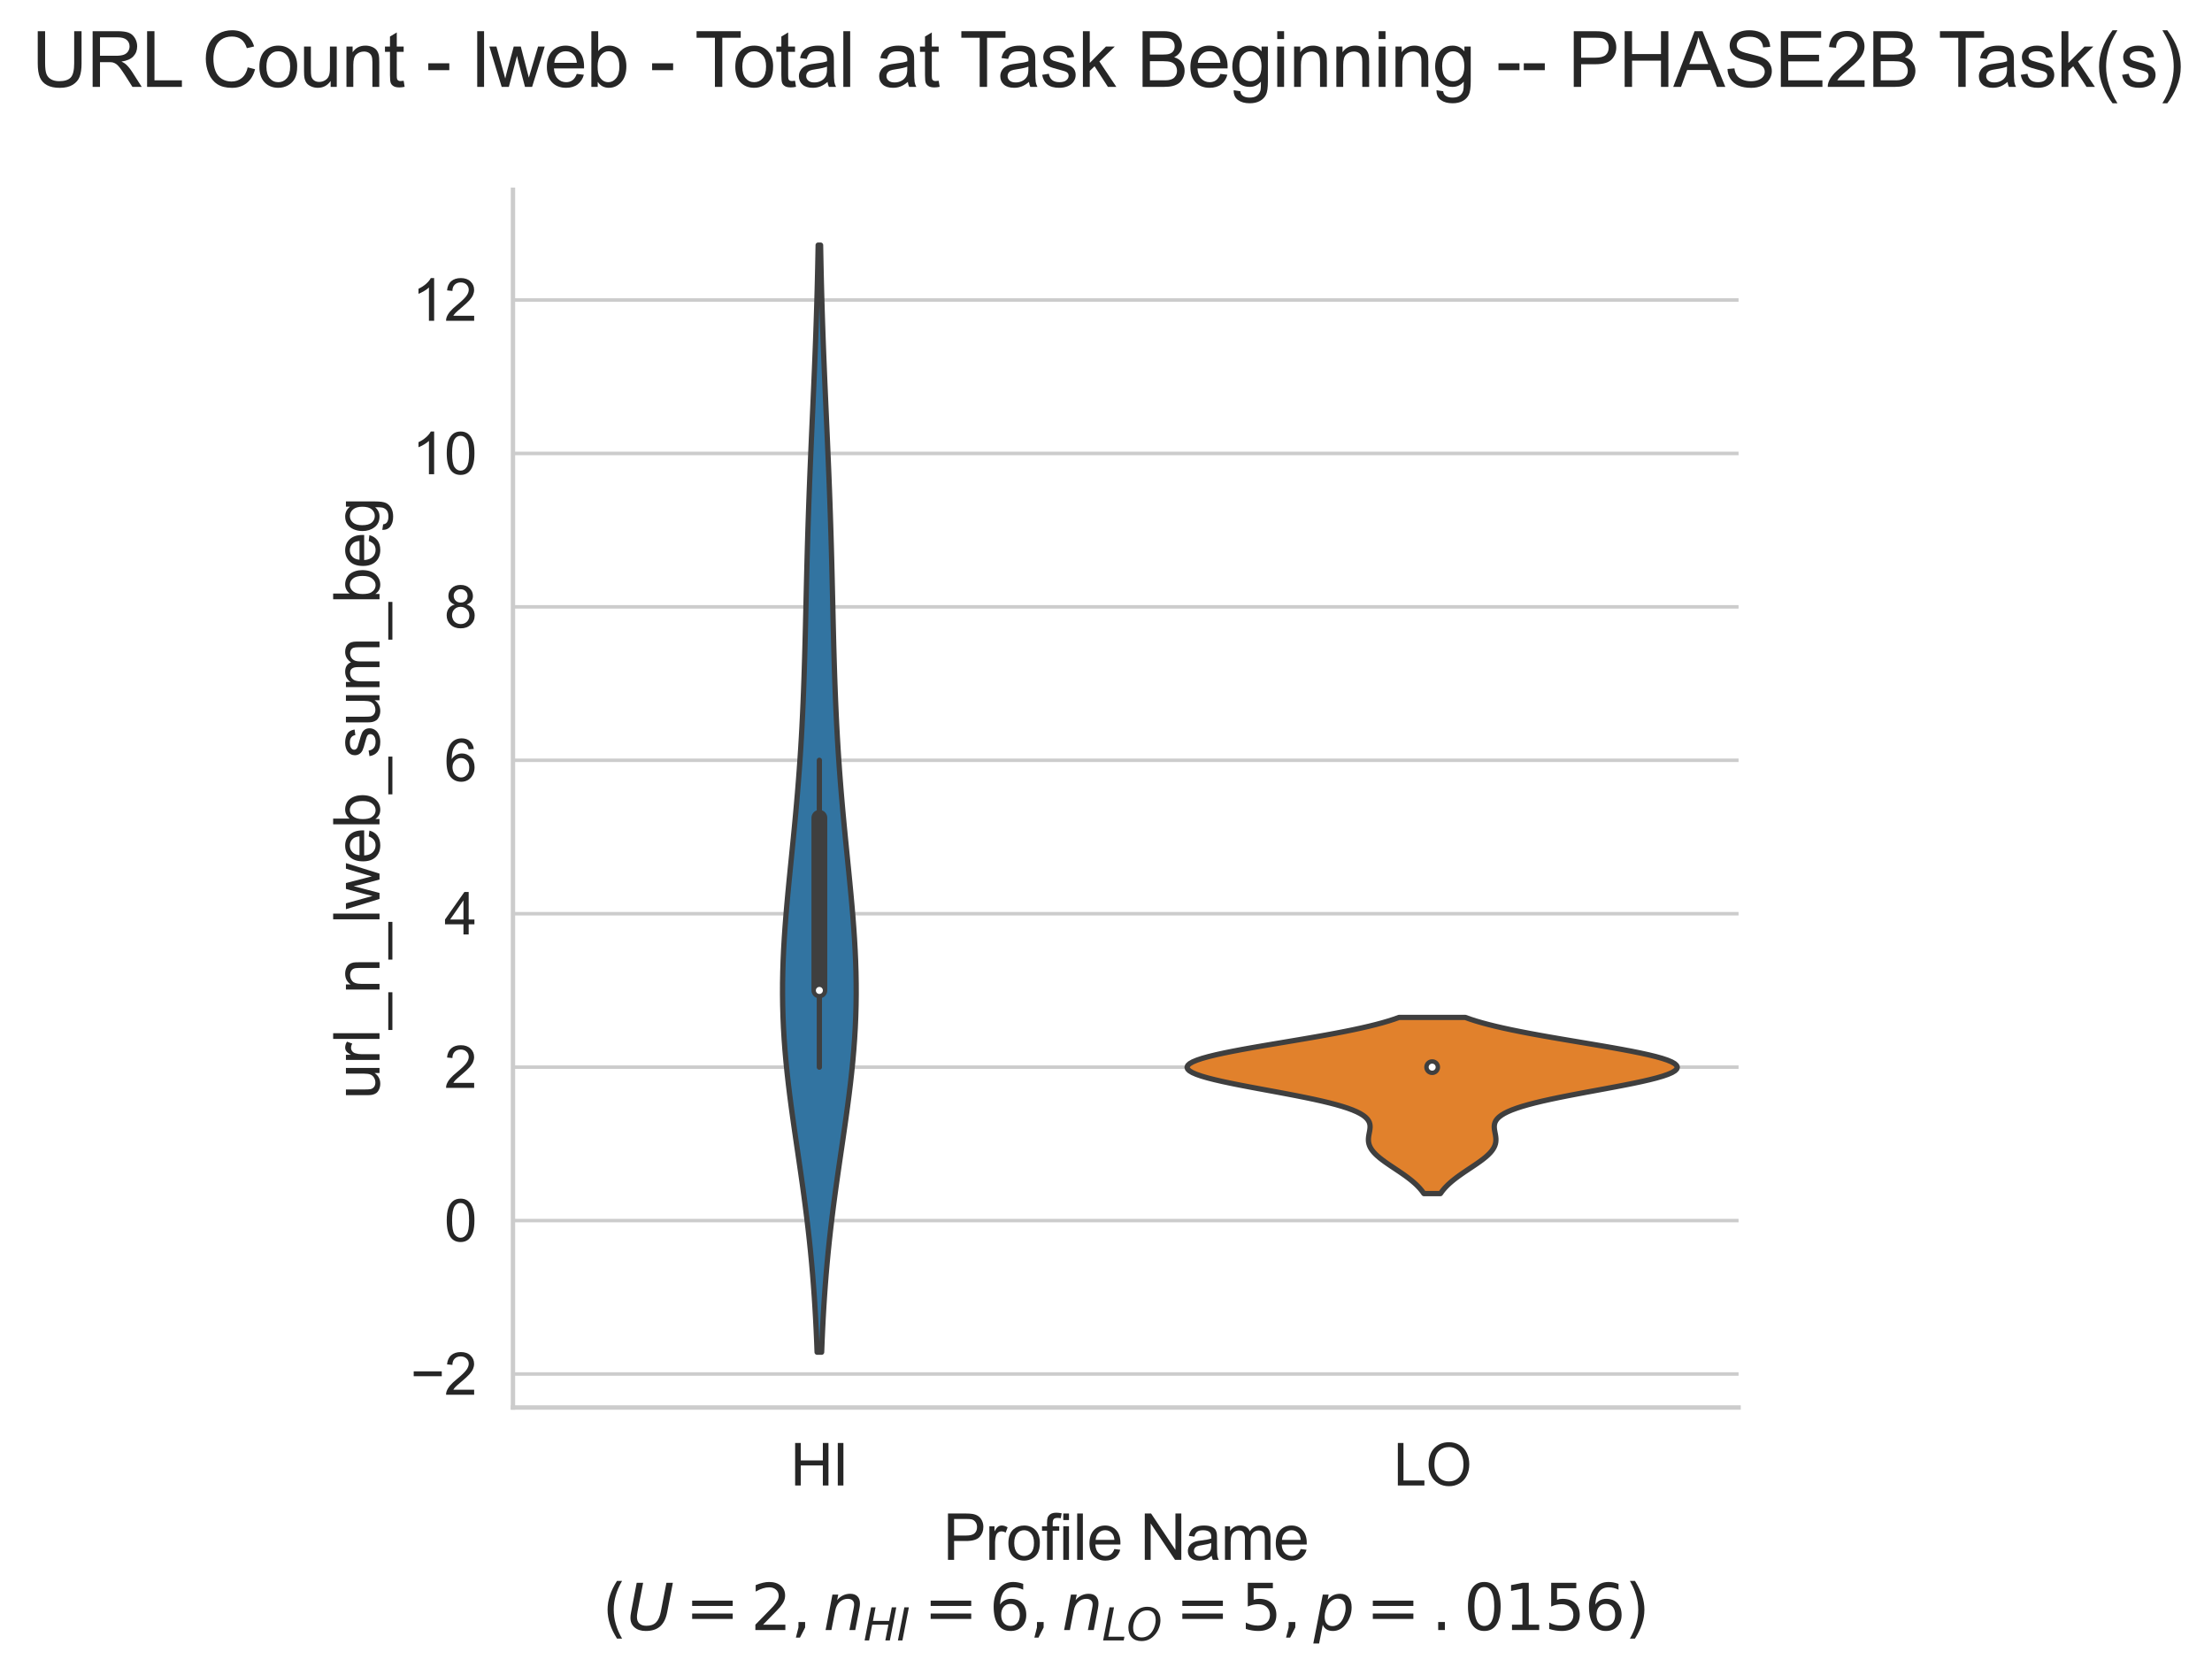 <?xml version="1.0" encoding="utf-8" standalone="no"?>
<!DOCTYPE svg PUBLIC "-//W3C//DTD SVG 1.1//EN"
  "http://www.w3.org/Graphics/SVG/1.1/DTD/svg11.dtd">
<svg xmlns:xlink="http://www.w3.org/1999/xlink" width="503.551pt" height="381.298pt" viewBox="0 0 503.551 381.298" xmlns="http://www.w3.org/2000/svg" version="1.1">
 <defs>
  <style type="text/css">*{stroke-linejoin: round; stroke-linecap: butt}</style>
 </defs>
 <g id="figure_1">
  <g id="patch_1">
   <path d="M 0 381.298 
L 503.551 381.298 
L 503.551 0 
L 0 0 
z
" style="fill: #ffffff"/>
  </g>
  <g id="axes_1">
   <g id="patch_2">
    <path d="M 116.775 320.4 
L 395.775 320.4 
L 395.775 43.2 
L 116.775 43.2 
z
" style="fill: #ffffff"/>
   </g>
   <g id="matplotlib.axis_1">
    <g id="xtick_1">
     <g id="text_1">
      <!-- HI -->
      <g style="fill: #262626" transform="translate(179.925 338.148) scale(0.132 -0.132)">
       <defs>
        <path id="ArialMT-48" d="M 513 0 
L 513 4581 
L 1119 4581 
L 1119 2700 
L 3500 2700 
L 3500 4581 
L 4106 4581 
L 4106 0 
L 3500 0 
L 3500 2159 
L 1119 2159 
L 1119 0 
L 513 0 
z
" transform="scale(0.016)"/>
        <path id="ArialMT-49" d="M 597 0 
L 597 4581 
L 1203 4581 
L 1203 0 
L 597 0 
z
" transform="scale(0.016)"/>
       </defs>
       <use xlink:href="#ArialMT-48"/>
       <use xlink:href="#ArialMT-49" x="72.217"/>
      </g>
     </g>
    </g>
    <g id="xtick_2">
     <g id="text_2">
      <!-- LO -->
      <g style="fill: #262626" transform="translate(317.222 338.148) scale(0.132 -0.132)">
       <defs>
        <path id="ArialMT-4c" d="M 469 0 
L 469 4581 
L 1075 4581 
L 1075 541 
L 3331 541 
L 3331 0 
L 469 0 
z
" transform="scale(0.016)"/>
        <path id="ArialMT-4f" d="M 309 2231 
Q 309 3372 921 4017 
Q 1534 4663 2503 4663 
Q 3138 4663 3647 4359 
Q 4156 4056 4423 3514 
Q 4691 2972 4691 2284 
Q 4691 1588 4409 1038 
Q 4128 488 3612 205 
Q 3097 -78 2500 -78 
Q 1853 -78 1343 234 
Q 834 547 571 1087 
Q 309 1628 309 2231 
z
M 934 2222 
Q 934 1394 1379 917 
Q 1825 441 2497 441 
Q 3181 441 3623 922 
Q 4066 1403 4066 2288 
Q 4066 2847 3877 3264 
Q 3688 3681 3323 3911 
Q 2959 4141 2506 4141 
Q 1863 4141 1398 3698 
Q 934 3256 934 2222 
z
" transform="scale(0.016)"/>
       </defs>
       <use xlink:href="#ArialMT-4c"/>
       <use xlink:href="#ArialMT-4f" x="55.615"/>
      </g>
     </g>
    </g>
    <g id="text_3">
     <!-- Profile Name -->
     <g style="fill: #262626" transform="translate(214.663 355.079) scale(0.144 -0.144)">
      <defs>
       <path id="ArialMT-50" d="M 494 0 
L 494 4581 
L 2222 4581 
Q 2678 4581 2919 4538 
Q 3256 4481 3484 4323 
Q 3713 4166 3852 3881 
Q 3991 3597 3991 3256 
Q 3991 2672 3619 2267 
Q 3247 1863 2275 1863 
L 1100 1863 
L 1100 0 
L 494 0 
z
M 1100 2403 
L 2284 2403 
Q 2872 2403 3119 2622 
Q 3366 2841 3366 3238 
Q 3366 3525 3220 3729 
Q 3075 3934 2838 4000 
Q 2684 4041 2272 4041 
L 1100 4041 
L 1100 2403 
z
" transform="scale(0.016)"/>
       <path id="ArialMT-72" d="M 416 0 
L 416 3319 
L 922 3319 
L 922 2816 
Q 1116 3169 1280 3281 
Q 1444 3394 1641 3394 
Q 1925 3394 2219 3213 
L 2025 2691 
Q 1819 2813 1613 2813 
Q 1428 2813 1281 2702 
Q 1134 2591 1072 2394 
Q 978 2094 978 1738 
L 978 0 
L 416 0 
z
" transform="scale(0.016)"/>
       <path id="ArialMT-6f" d="M 213 1659 
Q 213 2581 725 3025 
Q 1153 3394 1769 3394 
Q 2453 3394 2887 2945 
Q 3322 2497 3322 1706 
Q 3322 1066 3130 698 
Q 2938 331 2570 128 
Q 2203 -75 1769 -75 
Q 1072 -75 642 372 
Q 213 819 213 1659 
z
M 791 1659 
Q 791 1022 1069 705 
Q 1347 388 1769 388 
Q 2188 388 2466 706 
Q 2744 1025 2744 1678 
Q 2744 2294 2464 2611 
Q 2184 2928 1769 2928 
Q 1347 2928 1069 2612 
Q 791 2297 791 1659 
z
" transform="scale(0.016)"/>
       <path id="ArialMT-66" d="M 556 0 
L 556 2881 
L 59 2881 
L 59 3319 
L 556 3319 
L 556 3672 
Q 556 4006 616 4169 
Q 697 4388 901 4523 
Q 1106 4659 1475 4659 
Q 1713 4659 2000 4603 
L 1916 4113 
Q 1741 4144 1584 4144 
Q 1328 4144 1222 4034 
Q 1116 3925 1116 3625 
L 1116 3319 
L 1763 3319 
L 1763 2881 
L 1116 2881 
L 1116 0 
L 556 0 
z
" transform="scale(0.016)"/>
       <path id="ArialMT-69" d="M 425 3934 
L 425 4581 
L 988 4581 
L 988 3934 
L 425 3934 
z
M 425 0 
L 425 3319 
L 988 3319 
L 988 0 
L 425 0 
z
" transform="scale(0.016)"/>
       <path id="ArialMT-6c" d="M 409 0 
L 409 4581 
L 972 4581 
L 972 0 
L 409 0 
z
" transform="scale(0.016)"/>
       <path id="ArialMT-65" d="M 2694 1069 
L 3275 997 
Q 3138 488 2766 206 
Q 2394 -75 1816 -75 
Q 1088 -75 661 373 
Q 234 822 234 1631 
Q 234 2469 665 2931 
Q 1097 3394 1784 3394 
Q 2450 3394 2872 2941 
Q 3294 2488 3294 1666 
Q 3294 1616 3291 1516 
L 816 1516 
Q 847 969 1125 678 
Q 1403 388 1819 388 
Q 2128 388 2347 550 
Q 2566 713 2694 1069 
z
M 847 1978 
L 2700 1978 
Q 2663 2397 2488 2606 
Q 2219 2931 1791 2931 
Q 1403 2931 1139 2672 
Q 875 2413 847 1978 
z
" transform="scale(0.016)"/>
       <path id="ArialMT-20" transform="scale(0.016)"/>
       <path id="ArialMT-4e" d="M 488 0 
L 488 4581 
L 1109 4581 
L 3516 984 
L 3516 4581 
L 4097 4581 
L 4097 0 
L 3475 0 
L 1069 3600 
L 1069 0 
L 488 0 
z
" transform="scale(0.016)"/>
       <path id="ArialMT-61" d="M 2588 409 
Q 2275 144 1986 34 
Q 1697 -75 1366 -75 
Q 819 -75 525 192 
Q 231 459 231 875 
Q 231 1119 342 1320 
Q 453 1522 633 1644 
Q 813 1766 1038 1828 
Q 1203 1872 1538 1913 
Q 2219 1994 2541 2106 
Q 2544 2222 2544 2253 
Q 2544 2597 2384 2738 
Q 2169 2928 1744 2928 
Q 1347 2928 1158 2789 
Q 969 2650 878 2297 
L 328 2372 
Q 403 2725 575 2942 
Q 747 3159 1072 3276 
Q 1397 3394 1825 3394 
Q 2250 3394 2515 3294 
Q 2781 3194 2906 3042 
Q 3031 2891 3081 2659 
Q 3109 2516 3109 2141 
L 3109 1391 
Q 3109 606 3145 398 
Q 3181 191 3288 0 
L 2700 0 
Q 2613 175 2588 409 
z
M 2541 1666 
Q 2234 1541 1622 1453 
Q 1275 1403 1131 1340 
Q 988 1278 909 1158 
Q 831 1038 831 891 
Q 831 666 1001 516 
Q 1172 366 1500 366 
Q 1825 366 2078 508 
Q 2331 650 2450 897 
Q 2541 1088 2541 1459 
L 2541 1666 
z
" transform="scale(0.016)"/>
       <path id="ArialMT-6d" d="M 422 0 
L 422 3319 
L 925 3319 
L 925 2853 
Q 1081 3097 1340 3245 
Q 1600 3394 1931 3394 
Q 2300 3394 2536 3241 
Q 2772 3088 2869 2813 
Q 3263 3394 3894 3394 
Q 4388 3394 4653 3120 
Q 4919 2847 4919 2278 
L 4919 0 
L 4359 0 
L 4359 2091 
Q 4359 2428 4304 2576 
Q 4250 2725 4106 2815 
Q 3963 2906 3769 2906 
Q 3419 2906 3187 2673 
Q 2956 2441 2956 1928 
L 2956 0 
L 2394 0 
L 2394 2156 
Q 2394 2531 2256 2718 
Q 2119 2906 1806 2906 
Q 1569 2906 1367 2781 
Q 1166 2656 1075 2415 
Q 984 2175 984 1722 
L 984 0 
L 422 0 
z
" transform="scale(0.016)"/>
      </defs>
      <use xlink:href="#ArialMT-50"/>
      <use xlink:href="#ArialMT-72" x="66.699"/>
      <use xlink:href="#ArialMT-6f" x="100"/>
      <use xlink:href="#ArialMT-66" x="155.615"/>
      <use xlink:href="#ArialMT-69" x="183.398"/>
      <use xlink:href="#ArialMT-6c" x="205.615"/>
      <use xlink:href="#ArialMT-65" x="227.832"/>
      <use xlink:href="#ArialMT-20" x="283.447"/>
      <use xlink:href="#ArialMT-4e" x="311.23"/>
      <use xlink:href="#ArialMT-61" x="383.447"/>
      <use xlink:href="#ArialMT-6d" x="439.062"/>
      <use xlink:href="#ArialMT-65" x="522.363"/>
     </g>
     <!-- $(U=2, n_{HI}=6, n_{LO}=5, p=.0156)$ -->
     <g style="fill: #262626" transform="translate(137.043 371.074) scale(0.144 -0.144)">
      <defs>
       <path id="DejaVuSans-28" d="M 1984 4856 
Q 1566 4138 1362 3434 
Q 1159 2731 1159 2009 
Q 1159 1288 1364 580 
Q 1569 -128 1984 -844 
L 1484 -844 
Q 1016 -109 783 600 
Q 550 1309 550 2009 
Q 550 2706 781 3412 
Q 1013 4119 1484 4856 
L 1984 4856 
z
" transform="scale(0.016)"/>
       <path id="DejaVuSans-Oblique-55" d="M 991 4666 
L 1625 4666 
L 1075 1831 
Q 1041 1641 1027 1517 
Q 1013 1394 1013 1300 
Q 1013 869 1253 645 
Q 1494 422 1959 422 
Q 2563 422 2898 753 
Q 3234 1084 3378 1831 
L 3928 4666 
L 4563 4666 
L 4000 1753 
Q 3816 809 3300 359 
Q 2784 -91 1888 -91 
Q 1188 -91 780 261 
Q 372 613 372 1216 
Q 372 1325 387 1461 
Q 403 1597 434 1753 
L 991 4666 
z
" transform="scale(0.016)"/>
       <path id="DejaVuSans-3d" d="M 678 2906 
L 4684 2906 
L 4684 2381 
L 678 2381 
L 678 2906 
z
M 678 1631 
L 4684 1631 
L 4684 1100 
L 678 1100 
L 678 1631 
z
" transform="scale(0.016)"/>
       <path id="DejaVuSans-32" d="M 1228 531 
L 3431 531 
L 3431 0 
L 469 0 
L 469 531 
Q 828 903 1448 1529 
Q 2069 2156 2228 2338 
Q 2531 2678 2651 2914 
Q 2772 3150 2772 3378 
Q 2772 3750 2511 3984 
Q 2250 4219 1831 4219 
Q 1534 4219 1204 4116 
Q 875 4013 500 3803 
L 500 4441 
Q 881 4594 1212 4672 
Q 1544 4750 1819 4750 
Q 2544 4750 2975 4387 
Q 3406 4025 3406 3419 
Q 3406 3131 3298 2873 
Q 3191 2616 2906 2266 
Q 2828 2175 2409 1742 
Q 1991 1309 1228 531 
z
" transform="scale(0.016)"/>
       <path id="DejaVuSans-2c" d="M 750 794 
L 1409 794 
L 1409 256 
L 897 -744 
L 494 -744 
L 750 256 
L 750 794 
z
" transform="scale(0.016)"/>
       <path id="DejaVuSans-Oblique-6e" d="M 3566 2113 
L 3156 0 
L 2578 0 
L 2988 2091 
Q 3016 2238 3031 2350 
Q 3047 2463 3047 2528 
Q 3047 2791 2881 2937 
Q 2716 3084 2419 3084 
Q 1956 3084 1622 2776 
Q 1288 2469 1184 1941 
L 800 0 
L 225 0 
L 903 3500 
L 1478 3500 
L 1363 2950 
Q 1603 3253 1940 3418 
Q 2278 3584 2650 3584 
Q 3113 3584 3367 3334 
Q 3622 3084 3622 2631 
Q 3622 2519 3608 2391 
Q 3594 2263 3566 2113 
z
" transform="scale(0.016)"/>
       <path id="DejaVuSans-Oblique-48" d="M 1081 4666 
L 1716 4666 
L 1344 2753 
L 3634 2753 
L 4006 4666 
L 4641 4666 
L 3731 0 
L 3097 0 
L 3531 2222 
L 1241 2222 
L 806 0 
L 172 0 
L 1081 4666 
z
" transform="scale(0.016)"/>
       <path id="DejaVuSans-Oblique-49" d="M 1081 4666 
L 1716 4666 
L 806 0 
L 172 0 
L 1081 4666 
z
" transform="scale(0.016)"/>
       <path id="DejaVuSans-36" d="M 2113 2584 
Q 1688 2584 1439 2293 
Q 1191 2003 1191 1497 
Q 1191 994 1439 701 
Q 1688 409 2113 409 
Q 2538 409 2786 701 
Q 3034 994 3034 1497 
Q 3034 2003 2786 2293 
Q 2538 2584 2113 2584 
z
M 3366 4563 
L 3366 3988 
Q 3128 4100 2886 4159 
Q 2644 4219 2406 4219 
Q 1781 4219 1451 3797 
Q 1122 3375 1075 2522 
Q 1259 2794 1537 2939 
Q 1816 3084 2150 3084 
Q 2853 3084 3261 2657 
Q 3669 2231 3669 1497 
Q 3669 778 3244 343 
Q 2819 -91 2113 -91 
Q 1303 -91 875 529 
Q 447 1150 447 2328 
Q 447 3434 972 4092 
Q 1497 4750 2381 4750 
Q 2619 4750 2861 4703 
Q 3103 4656 3366 4563 
z
" transform="scale(0.016)"/>
       <path id="DejaVuSans-Oblique-4c" d="M 1075 4666 
L 1709 4666 
L 909 525 
L 3181 525 
L 3078 0 
L 172 0 
L 1075 4666 
z
" transform="scale(0.016)"/>
       <path id="DejaVuSans-Oblique-4f" d="M 2919 4238 
Q 2400 4238 2003 3986 
Q 1606 3734 1313 3219 
Q 1125 2891 1026 2522 
Q 928 2153 928 1778 
Q 928 1128 1239 775 
Q 1550 422 2119 422 
Q 2631 422 3032 676 
Q 3434 931 3719 1434 
Q 3909 1772 4009 2142 
Q 4109 2513 4109 2881 
Q 4109 3528 3796 3883 
Q 3484 4238 2919 4238 
z
M 2100 -91 
Q 1241 -91 748 418 
Q 256 928 256 1813 
Q 256 2319 448 2847 
Q 641 3375 978 3788 
Q 1375 4272 1862 4511 
Q 2350 4750 2938 4750 
Q 3794 4750 4287 4245 
Q 4781 3741 4781 2869 
Q 4781 2331 4593 1812 
Q 4406 1294 4056 872 
Q 3656 384 3173 146 
Q 2691 -91 2100 -91 
z
" transform="scale(0.016)"/>
       <path id="DejaVuSans-35" d="M 691 4666 
L 3169 4666 
L 3169 4134 
L 1269 4134 
L 1269 2991 
Q 1406 3038 1543 3061 
Q 1681 3084 1819 3084 
Q 2600 3084 3056 2656 
Q 3513 2228 3513 1497 
Q 3513 744 3044 326 
Q 2575 -91 1722 -91 
Q 1428 -91 1123 -41 
Q 819 9 494 109 
L 494 744 
Q 775 591 1075 516 
Q 1375 441 1709 441 
Q 2250 441 2565 725 
Q 2881 1009 2881 1497 
Q 2881 1984 2565 2268 
Q 2250 2553 1709 2553 
Q 1456 2553 1204 2497 
Q 953 2441 691 2322 
L 691 4666 
z
" transform="scale(0.016)"/>
       <path id="DejaVuSans-Oblique-70" d="M 3175 2156 
Q 3175 2616 2975 2859 
Q 2775 3103 2400 3103 
Q 2144 3103 1911 2972 
Q 1678 2841 1497 2591 
Q 1319 2344 1212 1994 
Q 1106 1644 1106 1300 
Q 1106 863 1306 627 
Q 1506 391 1875 391 
Q 2147 391 2380 519 
Q 2613 647 2778 891 
Q 2956 1147 3065 1494 
Q 3175 1841 3175 2156 
z
M 1394 2969 
Q 1625 3272 1939 3428 
Q 2253 3584 2638 3584 
Q 3175 3584 3472 3232 
Q 3769 2881 3769 2247 
Q 3769 1728 3584 1258 
Q 3400 788 3053 416 
Q 2822 169 2531 39 
Q 2241 -91 1919 -91 
Q 1547 -91 1294 64 
Q 1041 219 916 525 
L 556 -1331 
L -19 -1331 
L 922 3500 
L 1497 3500 
L 1394 2969 
z
" transform="scale(0.016)"/>
       <path id="DejaVuSans-2e" d="M 684 794 
L 1344 794 
L 1344 0 
L 684 0 
L 684 794 
z
" transform="scale(0.016)"/>
       <path id="DejaVuSans-30" d="M 2034 4250 
Q 1547 4250 1301 3770 
Q 1056 3291 1056 2328 
Q 1056 1369 1301 889 
Q 1547 409 2034 409 
Q 2525 409 2770 889 
Q 3016 1369 3016 2328 
Q 3016 3291 2770 3770 
Q 2525 4250 2034 4250 
z
M 2034 4750 
Q 2819 4750 3233 4129 
Q 3647 3509 3647 2328 
Q 3647 1150 3233 529 
Q 2819 -91 2034 -91 
Q 1250 -91 836 529 
Q 422 1150 422 2328 
Q 422 3509 836 4129 
Q 1250 4750 2034 4750 
z
" transform="scale(0.016)"/>
       <path id="DejaVuSans-31" d="M 794 531 
L 1825 531 
L 1825 4091 
L 703 3866 
L 703 4441 
L 1819 4666 
L 2450 4666 
L 2450 531 
L 3481 531 
L 3481 0 
L 794 0 
L 794 531 
z
" transform="scale(0.016)"/>
       <path id="DejaVuSans-29" d="M 513 4856 
L 1013 4856 
Q 1481 4119 1714 3412 
Q 1947 2706 1947 2009 
Q 1947 1309 1714 600 
Q 1481 -109 1013 -844 
L 513 -844 
Q 928 -128 1133 580 
Q 1338 1288 1338 2009 
Q 1338 2731 1133 3434 
Q 928 4138 513 4856 
z
" transform="scale(0.016)"/>
      </defs>
      <use xlink:href="#DejaVuSans-28" transform="translate(0 0.125)"/>
      <use xlink:href="#DejaVuSans-Oblique-55" transform="translate(39.014 0.125)"/>
      <use xlink:href="#DejaVuSans-3d" transform="translate(131.689 0.125)"/>
      <use xlink:href="#DejaVuSans-32" transform="translate(234.961 0.125)"/>
      <use xlink:href="#DejaVuSans-2c" transform="translate(298.584 0.125)"/>
      <use xlink:href="#DejaVuSans-Oblique-6e" transform="translate(349.854 0.125)"/>
      <use xlink:href="#DejaVuSans-Oblique-48" transform="translate(413.232 -16.281) scale(0.7)"/>
      <use xlink:href="#DejaVuSans-Oblique-49" transform="translate(465.869 -16.281) scale(0.7)"/>
      <use xlink:href="#DejaVuSans-3d" transform="translate(508.73 0.125)"/>
      <use xlink:href="#DejaVuSans-36" transform="translate(612.002 0.125)"/>
      <use xlink:href="#DejaVuSans-2c" transform="translate(675.625 0.125)"/>
      <use xlink:href="#DejaVuSans-Oblique-6e" transform="translate(726.895 0.125)"/>
      <use xlink:href="#DejaVuSans-Oblique-4c" transform="translate(790.273 -16.281) scale(0.7)"/>
      <use xlink:href="#DejaVuSans-Oblique-4f" transform="translate(829.272 -16.281) scale(0.7)"/>
      <use xlink:href="#DejaVuSans-3d" transform="translate(906.587 0.125)"/>
      <use xlink:href="#DejaVuSans-35" transform="translate(1009.858 0.125)"/>
      <use xlink:href="#DejaVuSans-2c" transform="translate(1073.481 0.125)"/>
      <use xlink:href="#DejaVuSans-Oblique-70" transform="translate(1124.751 0.125)"/>
      <use xlink:href="#DejaVuSans-3d" transform="translate(1207.71 0.125)"/>
      <use xlink:href="#DejaVuSans-2e" transform="translate(1310.981 0.125)"/>
      <use xlink:href="#DejaVuSans-30" transform="translate(1362.251 0.125)"/>
      <use xlink:href="#DejaVuSans-31" transform="translate(1425.874 0.125)"/>
      <use xlink:href="#DejaVuSans-35" transform="translate(1489.497 0.125)"/>
      <use xlink:href="#DejaVuSans-36" transform="translate(1553.12 0.125)"/>
      <use xlink:href="#DejaVuSans-29" transform="translate(1616.743 0.125)"/>
     </g>
    </g>
   </g>
   <g id="matplotlib.axis_2">
    <g id="ytick_1">
     <g id="line2d_1">
      <path d="M 116.775 312.77 
L 395.775 312.77 
" clip-path="url(#pa3ee1ac70d)" style="fill: none; stroke: #cccccc; stroke-width: 0.8; stroke-linecap: round"/>
     </g>
     <g id="text_4">
      <!-- −2 -->
      <g style="fill: #262626" transform="translate(93.425 317.494) scale(0.132 -0.132)">
       <defs>
        <path id="ArialMT-2212" d="M 3381 1997 
L 356 1997 
L 356 2522 
L 3381 2522 
L 3381 1997 
z
" transform="scale(0.016)"/>
        <path id="ArialMT-32" d="M 3222 541 
L 3222 0 
L 194 0 
Q 188 203 259 391 
Q 375 700 629 1000 
Q 884 1300 1366 1694 
Q 2113 2306 2375 2664 
Q 2638 3022 2638 3341 
Q 2638 3675 2398 3904 
Q 2159 4134 1775 4134 
Q 1369 4134 1125 3890 
Q 881 3647 878 3216 
L 300 3275 
Q 359 3922 746 4261 
Q 1134 4600 1788 4600 
Q 2447 4600 2831 4234 
Q 3216 3869 3216 3328 
Q 3216 3053 3103 2787 
Q 2991 2522 2730 2228 
Q 2469 1934 1863 1422 
Q 1356 997 1212 845 
Q 1069 694 975 541 
L 3222 541 
z
" transform="scale(0.016)"/>
       </defs>
       <use xlink:href="#ArialMT-2212"/>
       <use xlink:href="#ArialMT-32" x="58.398"/>
      </g>
     </g>
    </g>
    <g id="ytick_2">
     <g id="line2d_2">
      <path d="M 116.775 277.844 
L 395.775 277.844 
" clip-path="url(#pa3ee1ac70d)" style="fill: none; stroke: #cccccc; stroke-width: 0.8; stroke-linecap: round"/>
     </g>
     <g id="text_5">
      <!-- 0 -->
      <g style="fill: #262626" transform="translate(101.135 282.569) scale(0.132 -0.132)">
       <defs>
        <path id="ArialMT-30" d="M 266 2259 
Q 266 3072 433 3567 
Q 600 4063 929 4331 
Q 1259 4600 1759 4600 
Q 2128 4600 2406 4451 
Q 2684 4303 2865 4023 
Q 3047 3744 3150 3342 
Q 3253 2941 3253 2259 
Q 3253 1453 3087 958 
Q 2922 463 2592 192 
Q 2263 -78 1759 -78 
Q 1097 -78 719 397 
Q 266 969 266 2259 
z
M 844 2259 
Q 844 1131 1108 757 
Q 1372 384 1759 384 
Q 2147 384 2411 759 
Q 2675 1134 2675 2259 
Q 2675 3391 2411 3762 
Q 2147 4134 1753 4134 
Q 1366 4134 1134 3806 
Q 844 3388 844 2259 
z
" transform="scale(0.016)"/>
       </defs>
       <use xlink:href="#ArialMT-30"/>
      </g>
     </g>
    </g>
    <g id="ytick_3">
     <g id="line2d_3">
      <path d="M 116.775 242.919 
L 395.775 242.919 
" clip-path="url(#pa3ee1ac70d)" style="fill: none; stroke: #cccccc; stroke-width: 0.8; stroke-linecap: round"/>
     </g>
     <g id="text_6">
      <!-- 2 -->
      <g style="fill: #262626" transform="translate(101.135 247.643) scale(0.132 -0.132)">
       <use xlink:href="#ArialMT-32"/>
      </g>
     </g>
    </g>
    <g id="ytick_4">
     <g id="line2d_4">
      <path d="M 116.775 207.994 
L 395.775 207.994 
" clip-path="url(#pa3ee1ac70d)" style="fill: none; stroke: #cccccc; stroke-width: 0.8; stroke-linecap: round"/>
     </g>
     <g id="text_7">
      <!-- 4 -->
      <g style="fill: #262626" transform="translate(101.135 212.718) scale(0.132 -0.132)">
       <defs>
        <path id="ArialMT-34" d="M 2069 0 
L 2069 1097 
L 81 1097 
L 81 1613 
L 2172 4581 
L 2631 4581 
L 2631 1613 
L 3250 1613 
L 3250 1097 
L 2631 1097 
L 2631 0 
L 2069 0 
z
M 2069 1613 
L 2069 3678 
L 634 1613 
L 2069 1613 
z
" transform="scale(0.016)"/>
       </defs>
       <use xlink:href="#ArialMT-34"/>
      </g>
     </g>
    </g>
    <g id="ytick_5">
     <g id="line2d_5">
      <path d="M 116.775 173.069 
L 395.775 173.069 
" clip-path="url(#pa3ee1ac70d)" style="fill: none; stroke: #cccccc; stroke-width: 0.8; stroke-linecap: round"/>
     </g>
     <g id="text_8">
      <!-- 6 -->
      <g style="fill: #262626" transform="translate(101.135 177.793) scale(0.132 -0.132)">
       <defs>
        <path id="ArialMT-36" d="M 3184 3459 
L 2625 3416 
Q 2550 3747 2413 3897 
Q 2184 4138 1850 4138 
Q 1581 4138 1378 3988 
Q 1113 3794 959 3422 
Q 806 3050 800 2363 
Q 1003 2672 1297 2822 
Q 1591 2972 1913 2972 
Q 2475 2972 2870 2558 
Q 3266 2144 3266 1488 
Q 3266 1056 3080 686 
Q 2894 316 2569 119 
Q 2244 -78 1831 -78 
Q 1128 -78 684 439 
Q 241 956 241 2144 
Q 241 3472 731 4075 
Q 1159 4600 1884 4600 
Q 2425 4600 2770 4297 
Q 3116 3994 3184 3459 
z
M 888 1484 
Q 888 1194 1011 928 
Q 1134 663 1356 523 
Q 1578 384 1822 384 
Q 2178 384 2434 671 
Q 2691 959 2691 1453 
Q 2691 1928 2437 2201 
Q 2184 2475 1800 2475 
Q 1419 2475 1153 2201 
Q 888 1928 888 1484 
z
" transform="scale(0.016)"/>
       </defs>
       <use xlink:href="#ArialMT-36"/>
      </g>
     </g>
    </g>
    <g id="ytick_6">
     <g id="line2d_6">
      <path d="M 116.775 138.143 
L 395.775 138.143 
" clip-path="url(#pa3ee1ac70d)" style="fill: none; stroke: #cccccc; stroke-width: 0.8; stroke-linecap: round"/>
     </g>
     <g id="text_9">
      <!-- 8 -->
      <g style="fill: #262626" transform="translate(101.135 142.868) scale(0.132 -0.132)">
       <defs>
        <path id="ArialMT-38" d="M 1131 2484 
Q 781 2613 612 2850 
Q 444 3088 444 3419 
Q 444 3919 803 4259 
Q 1163 4600 1759 4600 
Q 2359 4600 2725 4251 
Q 3091 3903 3091 3403 
Q 3091 3084 2923 2848 
Q 2756 2613 2416 2484 
Q 2838 2347 3058 2040 
Q 3278 1734 3278 1309 
Q 3278 722 2862 322 
Q 2447 -78 1769 -78 
Q 1091 -78 675 323 
Q 259 725 259 1325 
Q 259 1772 486 2073 
Q 713 2375 1131 2484 
z
M 1019 3438 
Q 1019 3113 1228 2906 
Q 1438 2700 1772 2700 
Q 2097 2700 2305 2904 
Q 2513 3109 2513 3406 
Q 2513 3716 2298 3927 
Q 2084 4138 1766 4138 
Q 1444 4138 1231 3931 
Q 1019 3725 1019 3438 
z
M 838 1322 
Q 838 1081 952 856 
Q 1066 631 1291 507 
Q 1516 384 1775 384 
Q 2178 384 2440 643 
Q 2703 903 2703 1303 
Q 2703 1709 2433 1975 
Q 2163 2241 1756 2241 
Q 1359 2241 1098 1978 
Q 838 1716 838 1322 
z
" transform="scale(0.016)"/>
       </defs>
       <use xlink:href="#ArialMT-38"/>
      </g>
     </g>
    </g>
    <g id="ytick_7">
     <g id="line2d_7">
      <path d="M 116.775 103.218 
L 395.775 103.218 
" clip-path="url(#pa3ee1ac70d)" style="fill: none; stroke: #cccccc; stroke-width: 0.8; stroke-linecap: round"/>
     </g>
     <g id="text_10">
      <!-- 10 -->
      <g style="fill: #262626" transform="translate(93.795 107.942) scale(0.132 -0.132)">
       <defs>
        <path id="ArialMT-31" d="M 2384 0 
L 1822 0 
L 1822 3584 
Q 1619 3391 1289 3197 
Q 959 3003 697 2906 
L 697 3450 
Q 1169 3672 1522 3987 
Q 1875 4303 2022 4600 
L 2384 4600 
L 2384 0 
z
" transform="scale(0.016)"/>
       </defs>
       <use xlink:href="#ArialMT-31"/>
       <use xlink:href="#ArialMT-30" x="55.615"/>
      </g>
     </g>
    </g>
    <g id="ytick_8">
     <g id="line2d_8">
      <path d="M 116.775 68.293 
L 395.775 68.293 
" clip-path="url(#pa3ee1ac70d)" style="fill: none; stroke: #cccccc; stroke-width: 0.8; stroke-linecap: round"/>
     </g>
     <g id="text_11">
      <!-- 12 -->
      <g style="fill: #262626" transform="translate(93.795 73.017) scale(0.132 -0.132)">
       <use xlink:href="#ArialMT-31"/>
       <use xlink:href="#ArialMT-32" x="55.615"/>
      </g>
     </g>
    </g>
    <g id="text_12">
     <!-- url_n_lweb_sum_beg -->
     <g style="fill: #262626" transform="translate(86.395 250.24) rotate(-90) scale(0.144 -0.144)">
      <defs>
       <path id="ArialMT-75" d="M 2597 0 
L 2597 488 
Q 2209 -75 1544 -75 
Q 1250 -75 995 37 
Q 741 150 617 320 
Q 494 491 444 738 
Q 409 903 409 1263 
L 409 3319 
L 972 3319 
L 972 1478 
Q 972 1038 1006 884 
Q 1059 663 1231 536 
Q 1403 409 1656 409 
Q 1909 409 2131 539 
Q 2353 669 2445 892 
Q 2538 1116 2538 1541 
L 2538 3319 
L 3100 3319 
L 3100 0 
L 2597 0 
z
" transform="scale(0.016)"/>
       <path id="ArialMT-5f" d="M -97 -1272 
L -97 -866 
L 3631 -866 
L 3631 -1272 
L -97 -1272 
z
" transform="scale(0.016)"/>
       <path id="ArialMT-6e" d="M 422 0 
L 422 3319 
L 928 3319 
L 928 2847 
Q 1294 3394 1984 3394 
Q 2284 3394 2536 3286 
Q 2788 3178 2913 3003 
Q 3038 2828 3088 2588 
Q 3119 2431 3119 2041 
L 3119 0 
L 2556 0 
L 2556 2019 
Q 2556 2363 2490 2533 
Q 2425 2703 2258 2804 
Q 2091 2906 1866 2906 
Q 1506 2906 1245 2678 
Q 984 2450 984 1813 
L 984 0 
L 422 0 
z
" transform="scale(0.016)"/>
       <path id="ArialMT-77" d="M 1034 0 
L 19 3319 
L 600 3319 
L 1128 1403 
L 1325 691 
Q 1338 744 1497 1375 
L 2025 3319 
L 2603 3319 
L 3100 1394 
L 3266 759 
L 3456 1400 
L 4025 3319 
L 4572 3319 
L 3534 0 
L 2950 0 
L 2422 1988 
L 2294 2553 
L 1622 0 
L 1034 0 
z
" transform="scale(0.016)"/>
       <path id="ArialMT-62" d="M 941 0 
L 419 0 
L 419 4581 
L 981 4581 
L 981 2947 
Q 1338 3394 1891 3394 
Q 2197 3394 2470 3270 
Q 2744 3147 2920 2923 
Q 3097 2700 3197 2384 
Q 3297 2069 3297 1709 
Q 3297 856 2875 390 
Q 2453 -75 1863 -75 
Q 1275 -75 941 416 
L 941 0 
z
M 934 1684 
Q 934 1088 1097 822 
Q 1363 388 1816 388 
Q 2184 388 2453 708 
Q 2722 1028 2722 1663 
Q 2722 2313 2464 2622 
Q 2206 2931 1841 2931 
Q 1472 2931 1203 2611 
Q 934 2291 934 1684 
z
" transform="scale(0.016)"/>
       <path id="ArialMT-73" d="M 197 991 
L 753 1078 
Q 800 744 1014 566 
Q 1228 388 1613 388 
Q 2000 388 2187 545 
Q 2375 703 2375 916 
Q 2375 1106 2209 1216 
Q 2094 1291 1634 1406 
Q 1016 1563 777 1677 
Q 538 1791 414 1992 
Q 291 2194 291 2438 
Q 291 2659 392 2848 
Q 494 3038 669 3163 
Q 800 3259 1026 3326 
Q 1253 3394 1513 3394 
Q 1903 3394 2198 3281 
Q 2494 3169 2634 2976 
Q 2775 2784 2828 2463 
L 2278 2388 
Q 2241 2644 2061 2787 
Q 1881 2931 1553 2931 
Q 1166 2931 1000 2803 
Q 834 2675 834 2503 
Q 834 2394 903 2306 
Q 972 2216 1119 2156 
Q 1203 2125 1616 2013 
Q 2213 1853 2448 1751 
Q 2684 1650 2818 1456 
Q 2953 1263 2953 975 
Q 2953 694 2789 445 
Q 2625 197 2315 61 
Q 2006 -75 1616 -75 
Q 969 -75 630 194 
Q 291 463 197 991 
z
" transform="scale(0.016)"/>
       <path id="ArialMT-67" d="M 319 -275 
L 866 -356 
Q 900 -609 1056 -725 
Q 1266 -881 1628 -881 
Q 2019 -881 2231 -725 
Q 2444 -569 2519 -288 
Q 2563 -116 2559 434 
Q 2191 0 1641 0 
Q 956 0 581 494 
Q 206 988 206 1678 
Q 206 2153 378 2554 
Q 550 2956 876 3175 
Q 1203 3394 1644 3394 
Q 2231 3394 2613 2919 
L 2613 3319 
L 3131 3319 
L 3131 450 
Q 3131 -325 2973 -648 
Q 2816 -972 2473 -1159 
Q 2131 -1347 1631 -1347 
Q 1038 -1347 672 -1080 
Q 306 -813 319 -275 
z
M 784 1719 
Q 784 1066 1043 766 
Q 1303 466 1694 466 
Q 2081 466 2343 764 
Q 2606 1063 2606 1700 
Q 2606 2309 2336 2618 
Q 2066 2928 1684 2928 
Q 1309 2928 1046 2623 
Q 784 2319 784 1719 
z
" transform="scale(0.016)"/>
      </defs>
      <use xlink:href="#ArialMT-75"/>
      <use xlink:href="#ArialMT-72" x="55.615"/>
      <use xlink:href="#ArialMT-6c" x="88.916"/>
      <use xlink:href="#ArialMT-5f" x="111.133"/>
      <use xlink:href="#ArialMT-6e" x="166.748"/>
      <use xlink:href="#ArialMT-5f" x="222.363"/>
      <use xlink:href="#ArialMT-6c" x="277.979"/>
      <use xlink:href="#ArialMT-77" x="300.195"/>
      <use xlink:href="#ArialMT-65" x="372.412"/>
      <use xlink:href="#ArialMT-62" x="428.027"/>
      <use xlink:href="#ArialMT-5f" x="483.643"/>
      <use xlink:href="#ArialMT-73" x="539.258"/>
      <use xlink:href="#ArialMT-75" x="589.258"/>
      <use xlink:href="#ArialMT-6d" x="644.873"/>
      <use xlink:href="#ArialMT-5f" x="728.174"/>
      <use xlink:href="#ArialMT-62" x="783.789"/>
      <use xlink:href="#ArialMT-65" x="839.404"/>
      <use xlink:href="#ArialMT-67" x="895.02"/>
     </g>
    </g>
   </g>
   <g id="PolyCollection_1">
    <defs>
     <path id="m0782822061" d="M 187.042 -73.498 
L 186.009 -73.498 
L 185.911 -76.043 
L 185.798 -78.589 
L 185.67 -81.134 
L 185.524 -83.68 
L 185.361 -86.225 
L 185.178 -88.771 
L 184.976 -91.316 
L 184.753 -93.861 
L 184.51 -96.407 
L 184.247 -98.952 
L 183.963 -101.498 
L 183.661 -104.043 
L 183.341 -106.589 
L 183.005 -109.134 
L 182.655 -111.68 
L 182.294 -114.225 
L 181.926 -116.771 
L 181.554 -119.316 
L 181.181 -121.861 
L 180.812 -124.407 
L 180.451 -126.952 
L 180.102 -129.498 
L 179.771 -132.043 
L 179.461 -134.589 
L 179.176 -137.134 
L 178.921 -139.68 
L 178.698 -142.225 
L 178.51 -144.771 
L 178.359 -147.316 
L 178.248 -149.861 
L 178.176 -152.407 
L 178.144 -154.952 
L 178.151 -157.498 
L 178.197 -160.043 
L 178.278 -162.589 
L 178.393 -165.134 
L 178.539 -167.68 
L 178.711 -170.225 
L 178.907 -172.771 
L 179.123 -175.316 
L 179.354 -177.861 
L 179.596 -180.407 
L 179.847 -182.952 
L 180.101 -185.498 
L 180.355 -188.043 
L 180.607 -190.589 
L 180.854 -193.134 
L 181.093 -195.68 
L 181.322 -198.225 
L 181.54 -200.771 
L 181.745 -203.316 
L 181.938 -205.861 
L 182.117 -208.407 
L 182.282 -210.952 
L 182.433 -213.498 
L 182.572 -216.043 
L 182.697 -218.589 
L 182.811 -221.134 
L 182.914 -223.68 
L 183.008 -226.225 
L 183.092 -228.771 
L 183.169 -231.316 
L 183.24 -233.861 
L 183.306 -236.407 
L 183.369 -238.952 
L 183.429 -241.498 
L 183.488 -244.043 
L 183.547 -246.589 
L 183.607 -249.134 
L 183.67 -251.68 
L 183.735 -254.225 
L 183.804 -256.771 
L 183.878 -259.316 
L 183.956 -261.861 
L 184.04 -264.407 
L 184.128 -266.952 
L 184.222 -269.498 
L 184.321 -272.043 
L 184.423 -274.589 
L 184.53 -277.134 
L 184.639 -279.68 
L 184.751 -282.225 
L 184.864 -284.771 
L 184.978 -287.316 
L 185.091 -289.861 
L 185.203 -292.407 
L 185.312 -294.952 
L 185.419 -297.498 
L 185.521 -300.043 
L 185.619 -302.589 
L 185.713 -305.134 
L 185.8 -307.68 
L 185.882 -310.225 
L 185.958 -312.771 
L 186.028 -315.316 
L 186.092 -317.861 
L 186.15 -320.407 
L 186.202 -322.952 
L 186.249 -325.498 
L 186.802 -325.498 
L 186.802 -325.498 
L 186.849 -322.952 
L 186.901 -320.407 
L 186.959 -317.861 
L 187.023 -315.316 
L 187.093 -312.771 
L 187.169 -310.225 
L 187.251 -307.68 
L 187.338 -305.134 
L 187.432 -302.589 
L 187.53 -300.043 
L 187.632 -297.498 
L 187.739 -294.952 
L 187.848 -292.407 
L 187.96 -289.861 
L 188.073 -287.316 
L 188.187 -284.771 
L 188.3 -282.225 
L 188.412 -279.68 
L 188.521 -277.134 
L 188.628 -274.589 
L 188.73 -272.043 
L 188.829 -269.498 
L 188.922 -266.952 
L 189.011 -264.407 
L 189.094 -261.861 
L 189.173 -259.316 
L 189.247 -256.771 
L 189.316 -254.225 
L 189.381 -251.68 
L 189.444 -249.134 
L 189.504 -246.589 
L 189.563 -244.043 
L 189.622 -241.498 
L 189.682 -238.952 
L 189.744 -236.407 
L 189.81 -233.861 
L 189.881 -231.316 
L 189.959 -228.771 
L 190.043 -226.225 
L 190.137 -223.68 
L 190.24 -221.134 
L 190.354 -218.589 
L 190.479 -216.043 
L 190.618 -213.498 
L 190.769 -210.952 
L 190.934 -208.407 
L 191.113 -205.861 
L 191.306 -203.316 
L 191.511 -200.771 
L 191.729 -198.225 
L 191.958 -195.68 
L 192.197 -193.134 
L 192.444 -190.589 
L 192.696 -188.043 
L 192.95 -185.498 
L 193.204 -182.952 
L 193.454 -180.407 
L 193.697 -177.861 
L 193.928 -175.316 
L 194.144 -172.771 
L 194.34 -170.225 
L 194.512 -167.68 
L 194.658 -165.134 
L 194.773 -162.589 
L 194.854 -160.043 
L 194.899 -157.498 
L 194.907 -154.952 
L 194.875 -152.407 
L 194.803 -149.861 
L 194.692 -147.316 
L 194.541 -144.771 
L 194.353 -142.225 
L 194.13 -139.68 
L 193.874 -137.134 
L 193.59 -134.589 
L 193.28 -132.043 
L 192.948 -129.498 
L 192.6 -126.952 
L 192.239 -124.407 
L 191.87 -121.861 
L 191.497 -119.316 
L 191.125 -116.771 
L 190.757 -114.225 
L 190.396 -111.68 
L 190.046 -109.134 
L 189.71 -106.589 
L 189.39 -104.043 
L 189.088 -101.498 
L 188.804 -98.952 
L 188.541 -96.407 
L 188.298 -93.861 
L 188.075 -91.316 
L 187.873 -88.771 
L 187.69 -86.225 
L 187.527 -83.68 
L 187.381 -81.134 
L 187.253 -78.589 
L 187.14 -76.043 
L 187.042 -73.498 
z
" style="stroke: #3f3f3f; stroke-width: 1.2"/>
    </defs>
    <g clip-path="url(#pa3ee1ac70d)">
     <use xlink:href="#m0782822061" x="0" y="381.298" style="fill: #3274a1; stroke: #3f3f3f; stroke-width: 1.2"/>
    </g>
   </g>
   <g id="PolyCollection_2">
    <defs>
     <path id="mb008bd6dcb" d="M 327.909 -109.596 
L 324.141 -109.596 
L 323.857 -110.001 
L 323.542 -110.406 
L 323.197 -110.811 
L 322.819 -111.216 
L 322.41 -111.621 
L 321.969 -112.026 
L 321.498 -112.431 
L 320.998 -112.836 
L 320.471 -113.241 
L 319.92 -113.647 
L 319.348 -114.052 
L 318.76 -114.457 
L 318.16 -114.862 
L 317.553 -115.267 
L 316.945 -115.672 
L 316.343 -116.077 
L 315.752 -116.482 
L 315.179 -116.887 
L 314.631 -117.292 
L 314.113 -117.697 
L 313.632 -118.102 
L 313.193 -118.508 
L 312.8 -118.913 
L 312.458 -119.318 
L 312.168 -119.723 
L 311.932 -120.128 
L 311.751 -120.533 
L 311.623 -120.938 
L 311.544 -121.343 
L 311.512 -121.748 
L 311.519 -122.153 
L 311.559 -122.558 
L 311.622 -122.963 
L 311.698 -123.369 
L 311.776 -123.774 
L 311.843 -124.179 
L 311.885 -124.584 
L 311.888 -124.989 
L 311.838 -125.394 
L 311.72 -125.799 
L 311.519 -126.204 
L 311.222 -126.609 
L 310.816 -127.014 
L 310.288 -127.419 
L 309.628 -127.825 
L 308.828 -128.23 
L 307.88 -128.635 
L 306.781 -129.04 
L 305.53 -129.445 
L 304.127 -129.85 
L 302.578 -130.255 
L 300.889 -130.66 
L 299.072 -131.065 
L 297.141 -131.47 
L 295.113 -131.875 
L 293.008 -132.28 
L 290.849 -132.686 
L 288.66 -133.091 
L 286.469 -133.496 
L 284.305 -133.901 
L 282.197 -134.306 
L 280.176 -134.711 
L 278.27 -135.116 
L 276.509 -135.521 
L 274.921 -135.926 
L 273.531 -136.331 
L 272.361 -136.736 
L 271.432 -137.141 
L 270.759 -137.547 
L 270.354 -137.952 
L 270.225 -138.357 
L 270.377 -138.762 
L 270.806 -139.167 
L 271.509 -139.572 
L 272.474 -139.977 
L 273.689 -140.382 
L 275.136 -140.787 
L 276.794 -141.192 
L 278.641 -141.597 
L 280.65 -142.002 
L 282.796 -142.408 
L 285.05 -142.813 
L 287.384 -143.218 
L 289.772 -143.623 
L 292.185 -144.028 
L 294.599 -144.433 
L 296.99 -144.838 
L 299.336 -145.243 
L 301.618 -145.648 
L 303.818 -146.053 
L 305.923 -146.458 
L 307.922 -146.863 
L 309.805 -147.269 
L 311.567 -147.674 
L 313.203 -148.079 
L 314.712 -148.484 
L 316.095 -148.889 
L 317.353 -149.294 
L 318.49 -149.699 
L 333.561 -149.699 
L 333.561 -149.699 
L 334.698 -149.294 
L 335.956 -148.889 
L 337.339 -148.484 
L 338.848 -148.079 
L 340.484 -147.674 
L 342.245 -147.269 
L 344.129 -146.863 
L 346.127 -146.458 
L 348.233 -146.053 
L 350.433 -145.648 
L 352.715 -145.243 
L 355.061 -144.838 
L 357.452 -144.433 
L 359.866 -144.028 
L 362.279 -143.623 
L 364.667 -143.218 
L 367.001 -142.813 
L 369.255 -142.408 
L 371.401 -142.002 
L 373.41 -141.597 
L 375.257 -141.192 
L 376.915 -140.787 
L 378.362 -140.382 
L 379.577 -139.977 
L 380.542 -139.572 
L 381.245 -139.167 
L 381.674 -138.762 
L 381.825 -138.357 
L 381.697 -137.952 
L 381.292 -137.547 
L 380.619 -137.141 
L 379.69 -136.736 
L 378.52 -136.331 
L 377.13 -135.926 
L 375.542 -135.521 
L 373.781 -135.116 
L 371.875 -134.711 
L 369.853 -134.306 
L 367.746 -133.901 
L 365.582 -133.496 
L 363.391 -133.091 
L 361.202 -132.686 
L 359.043 -132.28 
L 356.938 -131.875 
L 354.91 -131.47 
L 352.978 -131.065 
L 351.162 -130.66 
L 349.473 -130.255 
L 347.924 -129.85 
L 346.521 -129.445 
L 345.27 -129.04 
L 344.171 -128.635 
L 343.223 -128.23 
L 342.423 -127.825 
L 341.763 -127.419 
L 341.235 -127.014 
L 340.829 -126.609 
L 340.532 -126.204 
L 340.331 -125.799 
L 340.213 -125.394 
L 340.163 -124.989 
L 340.166 -124.584 
L 340.208 -124.179 
L 340.275 -123.774 
L 340.352 -123.369 
L 340.429 -122.963 
L 340.492 -122.558 
L 340.532 -122.153 
L 340.539 -121.748 
L 340.507 -121.343 
L 340.428 -120.938 
L 340.3 -120.533 
L 340.119 -120.128 
L 339.883 -119.723 
L 339.593 -119.318 
L 339.251 -118.913 
L 338.858 -118.508 
L 338.419 -118.102 
L 337.938 -117.697 
L 337.42 -117.292 
L 336.872 -116.887 
L 336.299 -116.482 
L 335.708 -116.077 
L 335.106 -115.672 
L 334.498 -115.267 
L 333.891 -114.862 
L 333.291 -114.457 
L 332.703 -114.052 
L 332.131 -113.647 
L 331.58 -113.241 
L 331.053 -112.836 
L 330.553 -112.431 
L 330.081 -112.026 
L 329.641 -111.621 
L 329.232 -111.216 
L 328.854 -110.811 
L 328.508 -110.406 
L 328.194 -110.001 
L 327.909 -109.596 
z
" style="stroke: #3f3f3f; stroke-width: 1.2"/>
    </defs>
    <g clip-path="url(#pa3ee1ac70d)">
     <use xlink:href="#mb008bd6dcb" x="0" y="381.298" style="fill: #e1812c; stroke: #3f3f3f; stroke-width: 1.2"/>
    </g>
   </g>
   <g id="line2d_9">
    <path d="M 186.525 242.919 
L 186.525 173.069 
" clip-path="url(#pa3ee1ac70d)" style="fill: none; stroke: #3f3f3f; stroke-width: 1.2; stroke-linecap: round"/>
   </g>
   <g id="line2d_10">
    <path d="M 186.525 225.457 
L 186.525 186.166 
" clip-path="url(#pa3ee1ac70d)" style="fill: none; stroke: #3f3f3f; stroke-width: 3.6; stroke-linecap: round"/>
   </g>
   <g id="line2d_11">
    <path d="M 326.025 242.919 
L 326.025 242.919 
" clip-path="url(#pa3ee1ac70d)" style="fill: none; stroke: #3f3f3f; stroke-width: 1.2; stroke-linecap: round"/>
   </g>
   <g id="line2d_12">
    <path d="M 326.025 242.919 
L 326.025 242.919 
" clip-path="url(#pa3ee1ac70d)" style="fill: none; stroke: #3f3f3f; stroke-width: 3.6; stroke-linecap: round"/>
   </g>
   <g id="patch_3">
    <path d="M 116.775 320.4 
L 116.775 43.2 
" style="fill: none; stroke: #cccccc; stroke-linejoin: miter; stroke-linecap: square"/>
   </g>
   <g id="patch_4">
    <path d="M 116.775 320.4 
L 395.775 320.4 
" style="fill: none; stroke: #cccccc; stroke-linejoin: miter; stroke-linecap: square"/>
   </g>
   <g id="PathCollection_1">
    <defs>
     <path id="m5c83bafeb7" d="M 0 1.2 
C 0.318 1.2 0.623 1.074 0.849 0.849 
C 1.074 0.623 1.2 0.318 1.2 0 
C 1.2 -0.318 1.074 -0.623 0.849 -0.849 
C 0.623 -1.074 0.318 -1.2 0 -1.2 
C -0.318 -1.2 -0.623 -1.074 -0.849 -0.849 
C -1.074 -0.623 -1.2 -0.318 -1.2 0 
C -1.2 0.318 -1.074 0.623 -0.849 0.849 
C -0.623 1.074 -0.318 1.2 0 1.2 
z
" style="stroke: #3f3f3f; stroke-width: 0.8"/>
    </defs>
    <g clip-path="url(#pa3ee1ac70d)">
     <use xlink:href="#m5c83bafeb7" x="186.525" y="225.457" style="fill: #ffffff; stroke: #3f3f3f; stroke-width: 0.8"/>
    </g>
   </g>
   <g id="PathCollection_2">
    <g clip-path="url(#pa3ee1ac70d)">
     <use xlink:href="#m5c83bafeb7" x="326.025" y="242.919" style="fill: #ffffff; stroke: #3f3f3f; stroke-width: 0.8"/>
    </g>
   </g>
  </g>
  <g id="text_13">
   <!-- URL Count - lweb - Total at Task Beginning - - PHASE2B Task(s) -->
   <g style="fill: #262626" transform="translate(7.2 19.779) scale(0.173 -0.173)">
    <defs>
     <path id="ArialMT-55" d="M 3500 4581 
L 4106 4581 
L 4106 1934 
Q 4106 1244 3950 837 
Q 3794 431 3386 176 
Q 2978 -78 2316 -78 
Q 1672 -78 1262 144 
Q 853 366 678 786 
Q 503 1206 503 1934 
L 503 4581 
L 1109 4581 
L 1109 1938 
Q 1109 1341 1220 1058 
Q 1331 775 1601 622 
Q 1872 469 2263 469 
Q 2931 469 3215 772 
Q 3500 1075 3500 1938 
L 3500 4581 
z
" transform="scale(0.016)"/>
     <path id="ArialMT-52" d="M 503 0 
L 503 4581 
L 2534 4581 
Q 3147 4581 3465 4457 
Q 3784 4334 3975 4021 
Q 4166 3709 4166 3331 
Q 4166 2844 3850 2509 
Q 3534 2175 2875 2084 
Q 3116 1969 3241 1856 
Q 3506 1613 3744 1247 
L 4541 0 
L 3778 0 
L 3172 953 
Q 2906 1366 2734 1584 
Q 2563 1803 2427 1890 
Q 2291 1978 2150 2013 
Q 2047 2034 1813 2034 
L 1109 2034 
L 1109 0 
L 503 0 
z
M 1109 2559 
L 2413 2559 
Q 2828 2559 3062 2645 
Q 3297 2731 3419 2920 
Q 3541 3109 3541 3331 
Q 3541 3656 3305 3865 
Q 3069 4075 2559 4075 
L 1109 4075 
L 1109 2559 
z
" transform="scale(0.016)"/>
     <path id="ArialMT-43" d="M 3763 1606 
L 4369 1453 
Q 4178 706 3683 314 
Q 3188 -78 2472 -78 
Q 1731 -78 1267 223 
Q 803 525 561 1097 
Q 319 1669 319 2325 
Q 319 3041 592 3573 
Q 866 4106 1370 4382 
Q 1875 4659 2481 4659 
Q 3169 4659 3637 4309 
Q 4106 3959 4291 3325 
L 3694 3184 
Q 3534 3684 3231 3912 
Q 2928 4141 2469 4141 
Q 1941 4141 1586 3887 
Q 1231 3634 1087 3207 
Q 944 2781 944 2328 
Q 944 1744 1114 1308 
Q 1284 872 1643 656 
Q 2003 441 2422 441 
Q 2931 441 3284 734 
Q 3638 1028 3763 1606 
z
" transform="scale(0.016)"/>
     <path id="ArialMT-74" d="M 1650 503 
L 1731 6 
Q 1494 -44 1306 -44 
Q 1000 -44 831 53 
Q 663 150 594 308 
Q 525 466 525 972 
L 525 2881 
L 113 2881 
L 113 3319 
L 525 3319 
L 525 4141 
L 1084 4478 
L 1084 3319 
L 1650 3319 
L 1650 2881 
L 1084 2881 
L 1084 941 
Q 1084 700 1114 631 
Q 1144 563 1211 522 
Q 1278 481 1403 481 
Q 1497 481 1650 503 
z
" transform="scale(0.016)"/>
     <path id="ArialMT-2d" d="M 203 1375 
L 203 1941 
L 1931 1941 
L 1931 1375 
L 203 1375 
z
" transform="scale(0.016)"/>
     <path id="ArialMT-54" d="M 1659 0 
L 1659 4041 
L 150 4041 
L 150 4581 
L 3781 4581 
L 3781 4041 
L 2266 4041 
L 2266 0 
L 1659 0 
z
" transform="scale(0.016)"/>
     <path id="ArialMT-6b" d="M 425 0 
L 425 4581 
L 988 4581 
L 988 1969 
L 2319 3319 
L 3047 3319 
L 1778 2088 
L 3175 0 
L 2481 0 
L 1384 1697 
L 988 1316 
L 988 0 
L 425 0 
z
" transform="scale(0.016)"/>
     <path id="ArialMT-42" d="M 469 0 
L 469 4581 
L 2188 4581 
Q 2713 4581 3030 4442 
Q 3347 4303 3526 4014 
Q 3706 3725 3706 3409 
Q 3706 3116 3547 2856 
Q 3388 2597 3066 2438 
Q 3481 2316 3704 2022 
Q 3928 1728 3928 1328 
Q 3928 1006 3792 729 
Q 3656 453 3456 303 
Q 3256 153 2954 76 
Q 2653 0 2216 0 
L 469 0 
z
M 1075 2656 
L 2066 2656 
Q 2469 2656 2644 2709 
Q 2875 2778 2992 2937 
Q 3109 3097 3109 3338 
Q 3109 3566 3000 3739 
Q 2891 3913 2687 3977 
Q 2484 4041 1991 4041 
L 1075 4041 
L 1075 2656 
z
M 1075 541 
L 2216 541 
Q 2509 541 2628 563 
Q 2838 600 2978 687 
Q 3119 775 3209 942 
Q 3300 1109 3300 1328 
Q 3300 1584 3169 1773 
Q 3038 1963 2805 2039 
Q 2572 2116 2134 2116 
L 1075 2116 
L 1075 541 
z
" transform="scale(0.016)"/>
     <path id="ArialMT-41" d="M -9 0 
L 1750 4581 
L 2403 4581 
L 4278 0 
L 3588 0 
L 3053 1388 
L 1138 1388 
L 634 0 
L -9 0 
z
M 1313 1881 
L 2866 1881 
L 2388 3150 
Q 2169 3728 2063 4100 
Q 1975 3659 1816 3225 
L 1313 1881 
z
" transform="scale(0.016)"/>
     <path id="ArialMT-53" d="M 288 1472 
L 859 1522 
Q 900 1178 1048 958 
Q 1197 738 1509 602 
Q 1822 466 2213 466 
Q 2559 466 2825 569 
Q 3091 672 3220 851 
Q 3350 1031 3350 1244 
Q 3350 1459 3225 1620 
Q 3100 1781 2813 1891 
Q 2628 1963 1997 2114 
Q 1366 2266 1113 2400 
Q 784 2572 623 2826 
Q 463 3081 463 3397 
Q 463 3744 659 4045 
Q 856 4347 1234 4503 
Q 1613 4659 2075 4659 
Q 2584 4659 2973 4495 
Q 3363 4331 3572 4012 
Q 3781 3694 3797 3291 
L 3216 3247 
Q 3169 3681 2898 3903 
Q 2628 4125 2100 4125 
Q 1550 4125 1298 3923 
Q 1047 3722 1047 3438 
Q 1047 3191 1225 3031 
Q 1400 2872 2139 2705 
Q 2878 2538 3153 2413 
Q 3553 2228 3743 1945 
Q 3934 1663 3934 1294 
Q 3934 928 3725 604 
Q 3516 281 3123 101 
Q 2731 -78 2241 -78 
Q 1619 -78 1198 103 
Q 778 284 539 648 
Q 300 1013 288 1472 
z
" transform="scale(0.016)"/>
     <path id="ArialMT-45" d="M 506 0 
L 506 4581 
L 3819 4581 
L 3819 4041 
L 1113 4041 
L 1113 2638 
L 3647 2638 
L 3647 2100 
L 1113 2100 
L 1113 541 
L 3925 541 
L 3925 0 
L 506 0 
z
" transform="scale(0.016)"/>
     <path id="ArialMT-28" d="M 1497 -1347 
Q 1031 -759 709 28 
Q 388 816 388 1659 
Q 388 2403 628 3084 
Q 909 3875 1497 4659 
L 1900 4659 
Q 1522 4009 1400 3731 
Q 1209 3300 1100 2831 
Q 966 2247 966 1656 
Q 966 153 1900 -1347 
L 1497 -1347 
z
" transform="scale(0.016)"/>
     <path id="ArialMT-29" d="M 791 -1347 
L 388 -1347 
Q 1322 153 1322 1656 
Q 1322 2244 1188 2822 
Q 1081 3291 891 3722 
Q 769 4003 388 4659 
L 791 4659 
Q 1378 3875 1659 3084 
Q 1900 2403 1900 1659 
Q 1900 816 1576 28 
Q 1253 -759 791 -1347 
z
" transform="scale(0.016)"/>
    </defs>
    <use xlink:href="#ArialMT-55"/>
    <use xlink:href="#ArialMT-52" x="72.217"/>
    <use xlink:href="#ArialMT-4c" x="144.434"/>
    <use xlink:href="#ArialMT-20" x="196.299"/>
    <use xlink:href="#ArialMT-43" x="224.082"/>
    <use xlink:href="#ArialMT-6f" x="296.299"/>
    <use xlink:href="#ArialMT-75" x="351.914"/>
    <use xlink:href="#ArialMT-6e" x="407.529"/>
    <use xlink:href="#ArialMT-74" x="463.145"/>
    <use xlink:href="#ArialMT-20" x="490.928"/>
    <use xlink:href="#ArialMT-2d" x="518.711"/>
    <use xlink:href="#ArialMT-20" x="552.012"/>
    <use xlink:href="#ArialMT-6c" x="579.795"/>
    <use xlink:href="#ArialMT-77" x="602.012"/>
    <use xlink:href="#ArialMT-65" x="674.229"/>
    <use xlink:href="#ArialMT-62" x="729.844"/>
    <use xlink:href="#ArialMT-20" x="785.459"/>
    <use xlink:href="#ArialMT-2d" x="813.242"/>
    <use xlink:href="#ArialMT-20" x="846.543"/>
    <use xlink:href="#ArialMT-54" x="872.576"/>
    <use xlink:href="#ArialMT-6f" x="922.535"/>
    <use xlink:href="#ArialMT-74" x="978.15"/>
    <use xlink:href="#ArialMT-61" x="1005.934"/>
    <use xlink:href="#ArialMT-6c" x="1061.549"/>
    <use xlink:href="#ArialMT-20" x="1083.766"/>
    <use xlink:href="#ArialMT-61" x="1111.549"/>
    <use xlink:href="#ArialMT-74" x="1167.164"/>
    <use xlink:href="#ArialMT-20" x="1194.947"/>
    <use xlink:href="#ArialMT-54" x="1220.98"/>
    <use xlink:href="#ArialMT-61" x="1270.939"/>
    <use xlink:href="#ArialMT-73" x="1326.555"/>
    <use xlink:href="#ArialMT-6b" x="1376.555"/>
    <use xlink:href="#ArialMT-20" x="1426.555"/>
    <use xlink:href="#ArialMT-42" x="1454.338"/>
    <use xlink:href="#ArialMT-65" x="1521.037"/>
    <use xlink:href="#ArialMT-67" x="1576.652"/>
    <use xlink:href="#ArialMT-69" x="1632.268"/>
    <use xlink:href="#ArialMT-6e" x="1654.484"/>
    <use xlink:href="#ArialMT-6e" x="1710.1"/>
    <use xlink:href="#ArialMT-69" x="1765.715"/>
    <use xlink:href="#ArialMT-6e" x="1787.932"/>
    <use xlink:href="#ArialMT-67" x="1843.547"/>
    <use xlink:href="#ArialMT-20" x="1899.162"/>
    <use xlink:href="#ArialMT-2d" x="1926.945"/>
    <use xlink:href="#ArialMT-2d" x="1960.246"/>
    <use xlink:href="#ArialMT-20" x="1993.547"/>
    <use xlink:href="#ArialMT-50" x="2021.33"/>
    <use xlink:href="#ArialMT-48" x="2088.029"/>
    <use xlink:href="#ArialMT-41" x="2160.246"/>
    <use xlink:href="#ArialMT-53" x="2226.945"/>
    <use xlink:href="#ArialMT-45" x="2293.645"/>
    <use xlink:href="#ArialMT-32" x="2360.344"/>
    <use xlink:href="#ArialMT-42" x="2415.959"/>
    <use xlink:href="#ArialMT-20" x="2482.658"/>
    <use xlink:href="#ArialMT-54" x="2508.691"/>
    <use xlink:href="#ArialMT-61" x="2558.65"/>
    <use xlink:href="#ArialMT-73" x="2614.266"/>
    <use xlink:href="#ArialMT-6b" x="2664.266"/>
    <use xlink:href="#ArialMT-28" x="2714.266"/>
    <use xlink:href="#ArialMT-73" x="2747.566"/>
    <use xlink:href="#ArialMT-29" x="2797.566"/>
   </g>
  </g>
 </g>
 <defs>
  <clipPath id="pa3ee1ac70d">
   <rect x="116.775" y="43.2" width="279" height="277.2"/>
  </clipPath>
 </defs>
</svg>
